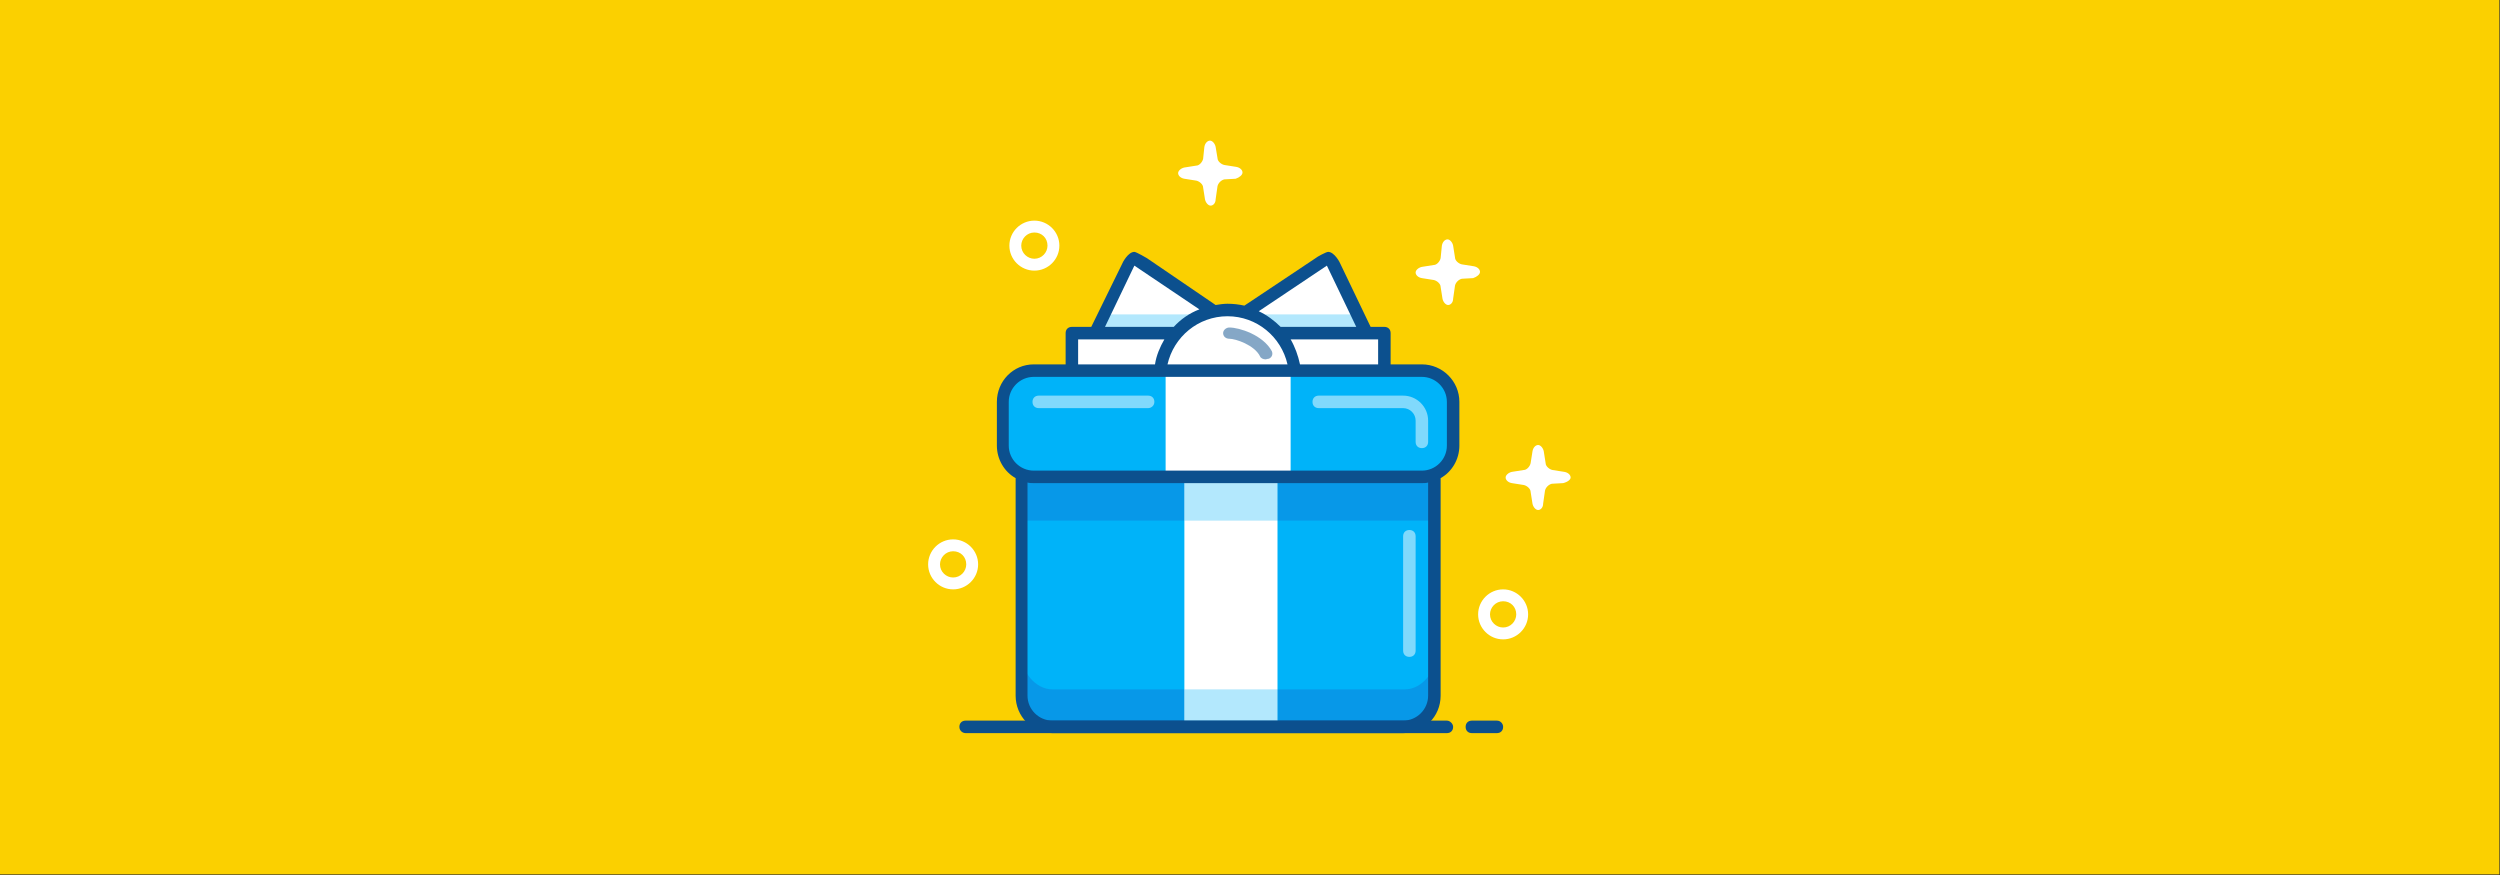 <svg id="Layer_1" xmlns="http://www.w3.org/2000/svg" viewBox="0 0 800 280"><rect x="0" y="0" width="800" height="280" fill="#333333" stroke="none"/><style>.st0{fill:#fbd000}.st1{fill:#00b3f9}.st2{fill:#0798e8}.st3{fill:#fff}.st4{opacity:.3;fill:#00b3f9;enable-background:new}.st5{fill:#0c508e}.st6,.st7{opacity:.5;fill:#fff;enable-background:new}.st7{fill:#0c508e}</style><path class="st0" d="M-0.2 -0.2H799.8V279.8H-0.2z"/><path class="st1" d="M459.6 222.6c0 5.6-4.4 10-10 10H336.8c-5.6 0-10-4.4-10-10v-80.4c0-5.6 4.4-10 10-10h112.8c5.6 0 10 4.4 10 10v80.4z"/><path class="st2" d="M449.6 220.6H336.8c-5.6 0-10-5.8-10-11.4v13.4c0 5.6 4.4 10 10 10h112.8c5.6 0 10-4.4 10-10v-13.4c0 5.6-4.6 11.4-10 11.4zm-122.8-78.4v24.4h132.8v-24.4c0-5.6-4.4-10-10-10H336.8c-5.4 0-10 4.4-10 10z"/><path class="st3" d="M379 132.2h29.8v100.6H379V132.2z"/><path class="st4" d="M379 132.2h30v34.4h-30v-34.4z"/><path class="st3" d="M348.8 110l13.4-28 29.4 19.6h4.4L425.4 82l13.6 28"/><path class="st4" d="M396 102.4h-4.4l-2.8-1.8h-35.2l-4.8 10.2H439l-5-10.2h-35.2l-2.8 1.8z"/><path class="st3" d="M343 106.6h100v23.8H343v-23.8z"/><circle class="st3" cx="392.8" cy="120.8" r="21.6"/><path class="st1" d="M465.6 143.6c0 5.6-4.4 10-10 10H330.8c-5.6 0-10-4.4-10-10V129c0-5.6 4.4-10 10-10h124.8c5.6 0 10 4.4 10 10v14.6z"/><path class="st3" d="M373 119h40v33.4h-40V119z"/><path class="st5" d="M463 230.6H309c-1.2 0-2 .8-2 2s1 2 2 2h154c1.2 0 2-.8 2-2 0-1-1-2-2-2zm16 4h-8c-1.2 0-2-.8-2-2s.8-2 2-2h8c1.2 0 2 1 2 2 0 1.2-.8 2-2 2z"/><path class="st3" d="M331 86.6c-4.4 0-8-3.6-8-8s3.6-8 8-8 8 3.6 8 8-3.6 8-8 8zm0-12.2c-2.4 0-4.2 2-4.2 4.2 0 2.4 2 4.2 4.2 4.2 2.4 0 4.2-2 4.2-4.2 0-2.4-1.8-4.2-4.2-4.2zm-26 114.2c-4.4 0-8-3.6-8-8s3.6-8 8-8 8 3.6 8 8-3.6 8-8 8zm0-12.2c-2.4 0-4.2 2-4.2 4.2 0 2.4 2 4.2 4.2 4.2 2.4 0 4.2-2 4.2-4.2 0-2.4-1.8-4.2-4.2-4.2zm176 28.2c-4.4 0-8-3.6-8-8s3.6-8 8-8 8 3.6 8 8-3.6 8-8 8zm0-12.2c-2.4 0-4.2 2-4.2 4.2 0 2.4 2 4.2 4.2 4.2 2.4 0 4.2-2 4.2-4.2 0-2.4-1.8-4.2-4.2-4.2zM473.6 87c0-.8-.8-1.6-2-1.8l-3.8-.6c-1-.2-2.2-1.2-2.2-2.2l-.6-3.8c-.2-1-1-2-1.8-2s-1.6.8-1.8 2l-.4 4c-.2 1-1.2 2.2-2.2 2.2l-3.8.6c-1 .2-2 1-2 1.8s.8 1.6 2 1.8l3.8.6c1 .2 2.2 1.2 2.2 2.2l.6 3.8c.2 1 1 2 1.8 2s1.6-.8 1.6-2l.6-4.2c.2-1 1.2-2 2.2-2.2l3.6-.2c1.2-.4 2.2-1.2 2.2-2zm-76-31.8c0-.8-.8-1.6-2-1.8l-3.8-.6c-1-.2-2.2-1.2-2.2-2.2L389 47c-.2-1-1-2-1.8-2s-1.6.8-1.8 2l-.4 3.8c-.2 1-1.2 2.2-2.2 2.2l-3.8.6c-1 .2-2 1-2 1.8s.8 1.6 2 1.8l3.8.6c1 .2 2.2 1.2 2.2 2.2l.6 3.8c.2 1 1 2 1.8 2s1.6-.8 1.6-2l.6-4.2c.2-1 1.2-2 2.2-2.2l3.6-.2c1.2-.4 2.2-1.2 2.2-2zm105 97.6c0-.8-.8-1.6-2-1.8l-3.8-.6c-1-.2-2.2-1.2-2.2-2.2l-.6-3.8c-.2-1-1-2-1.8-2s-1.6.8-1.8 2l-.6 3.8c-.2 1-1.2 2.2-2.2 2.2l-3.8.6c-1 .2-2 1-2 1.8s.8 1.6 2 1.8l3.8.6c1 .2 2.2 1.2 2.2 2.2l.6 3.8c.2 1 1 2 1.8 2s1.6-.8 1.6-2l.6-4.2c.2-1 1.2-2 2.2-2.2l3.6-.2c1.6-.4 2.4-1.2 2.4-1.8z"/><path class="st6" d="M455 143.4c-1.2 0-2-.8-2-2v-6.8c0-2.2-1.8-4-4-4h-27c-1.2 0-2-.8-2-2s.8-2 2-2h27c4.4 0 8 3.6 8 8v6.8c0 1.2-.8 2-2 2zm-87.6-12.8h-35c-1.2 0-2-.8-2-2s.8-2 2-2h35c1.2 0 2 .8 2 2s-1 2-2 2zm83.6 79.6c-1.2 0-2-.8-2-2v-36.6c0-1.2.8-2 2-2s2 .8 2 2v36.6c0 1.2-.8 2-2 2z"/><path class="st3" d="M393.2 106c2.8 0 9.2 2.4 11.2 7"/><path class="st7" d="M405 115c-.8 0-1.6-.4-1.8-1-1.8-3.6-7.8-5.6-9.8-5.6-1.2 0-2-.8-2-1.8s1-1.8 2-1.8c3.2 0 10.8 2.4 13.6 7.6.4 1 0 2-1 2.4-.4 0-.8.2-1 .2z"/><path class="st4" d="M379 220.6h30v12h-30v-12z"/><path class="st5" d="M455 116.6h-10v-10c0-1.2-.8-2-2-2h-4.4l-9.6-20c-.2-.6-2-4-4-4-.6 0-3.6 1.6-4 2l-22.8 15.2c-1.8-.4-3.6-.6-5.4-.6-1.2 0-2.6.2-3.8.4l-22-15s-3.4-2-4-2c-2 0-3.8 3.4-4 4l-9.8 20H343c-1.2 0-2 .8-2 2v10h-10.2c-6.6 0-11.8 5.4-11.8 12v14c0 4.4 2.4 8.4 6 10.4v69.6c0 6.6 5.2 12 11.8 12H449c6.6 0 12-5.2 12-12V153c3.6-2 6-6 6-10.4v-14c0-6.6-5.4-12-12-12zm-14-8v8h-25c-.6-2.8-1.6-5.6-3-8h28zM424.6 85l9.4 19.6h-24.2c-2-2-4.4-3.8-7-5L424.6 85zm-31.8 16.2c9.4 0 17.2 6.6 19.2 15.4h-38.4c2-8.8 9.8-15.4 19.2-15.4zM363 85l20.8 14c-3.2 1.2-6 3.2-8.2 5.6h-22L363 85zm-18 23.6h27.6c-1.4 2.4-2.6 5.2-3 8H345v-8zm112 114c0 4.4-3.6 8-8 8H336.8c-4.4 0-8-3.6-8-8v-68.2c.6.2 1.4.2 2 .2H455c.6 0 1.4 0 2-.2v68.2zm6-80c0 4.4-3.6 8-8 8H330.8c-4.4 0-8-3.6-8-8v-14c0-4.4 3.6-8 8-8H455c4.4 0 8 3.6 8 8v14z"/></svg>